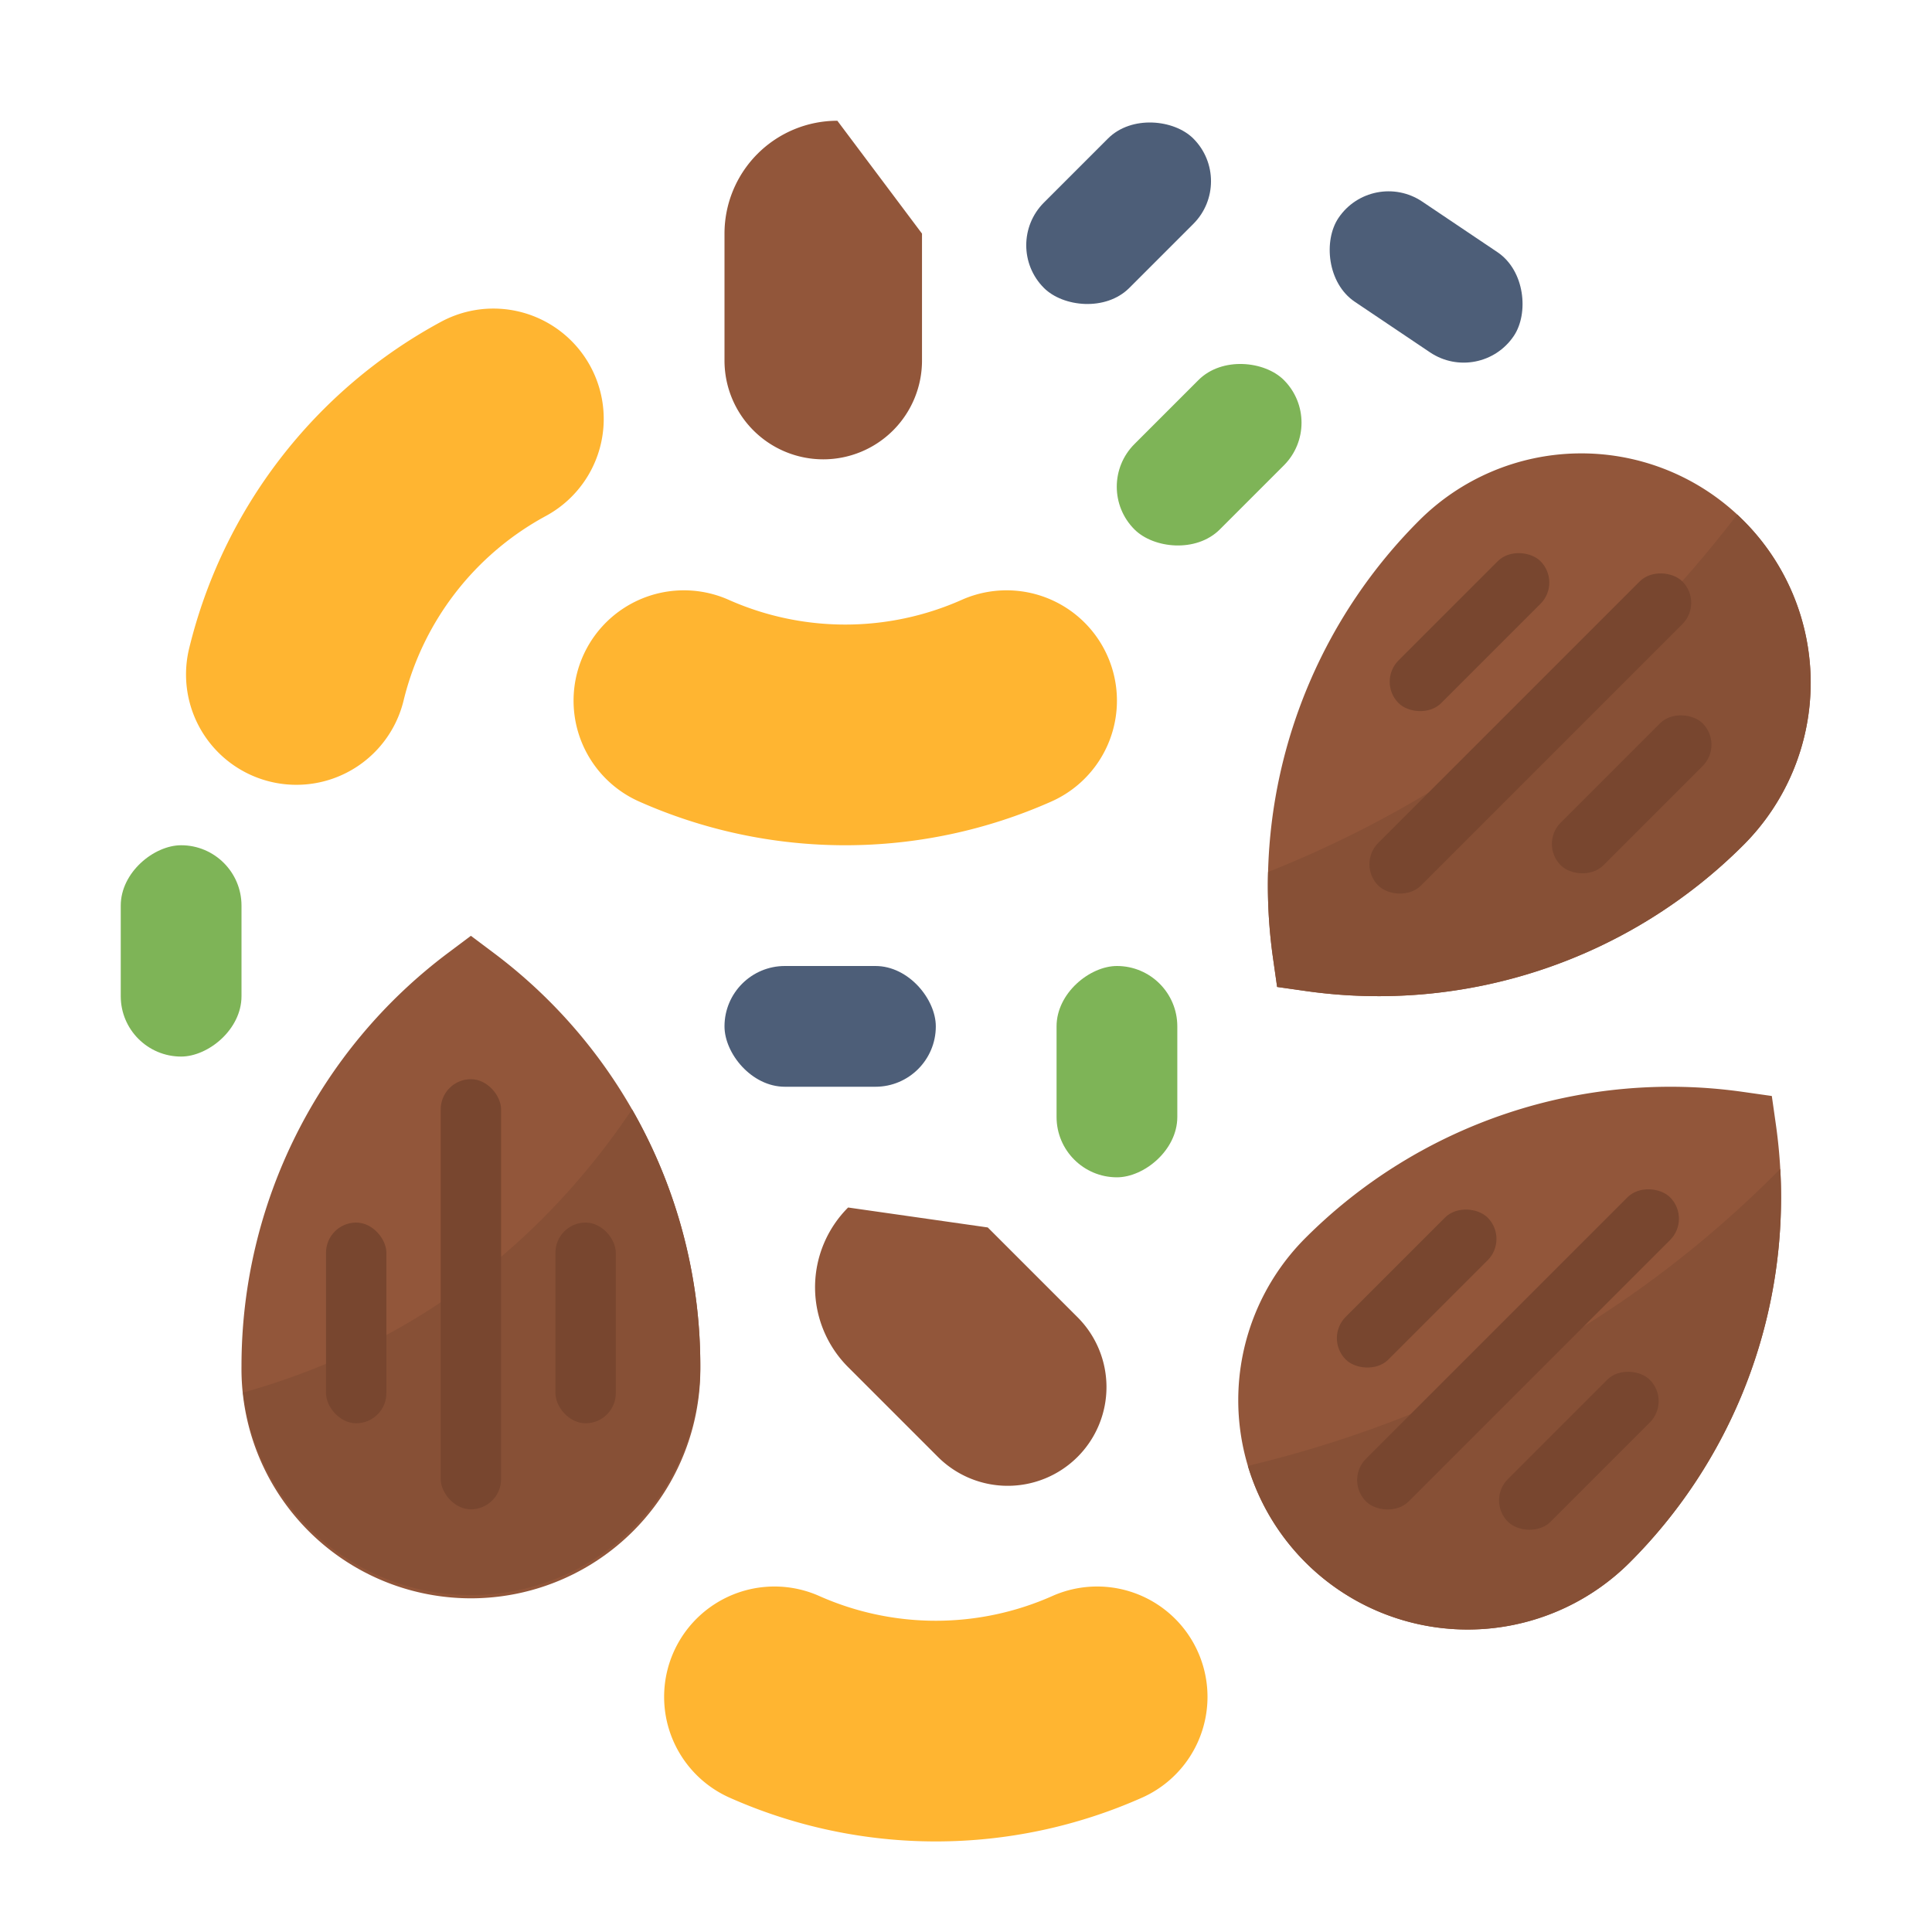 <svg height="512" viewBox="0 0 512 512" width="512" xmlns="http://www.w3.org/2000/svg"><g id="Flat"><path d="m185.59 361.99a60.8 60.8 0 1 1 -121.59 0 136.782 136.782 0 0 1 54.71-109.43l6.08-4.56 6.08 4.56a136.654 136.654 0 0 1 36.63 41.44c1.28 2.23 2.5 4.51 3.65 6.81a136.807 136.807 0 0 1 14.44 61.18z" fill="#92563a"/><path d="m185.59 361.99a60.8 60.8 0 0 1 -121.18 7.06c38.43-10.77 75.25-33.7 103.09-75.05 1.28 2.23 2.5 4.51 3.65 6.81a136.807 136.807 0 0 1 14.44 61.18z" fill="#875036"/><g fill="#78462f"><rect height="53.194" rx="8" width="16" x="86.397" y="323.993"/><rect height="113.989" rx="8" width="16" x="116.794" y="285.996"/><rect height="53.194" rx="8" width="16" x="147.192" y="323.993"/></g><path d="m472 317.33a136.749 136.749 0 0 1 -40.07 96.71 60.8 60.8 0 0 1 -101.23-25.56 60.766 60.766 0 0 1 -2.55-17.42 60.823 60.823 0 0 1 17.81-42.99 136.759 136.759 0 0 1 116.07-38.69l7.52 1.07 1.07 7.52q.84 5.91 1.17 11.81.21 3.78.21 7.55z" fill="#92563a"/><path d="m472 317.33a136.749 136.749 0 0 1 -40.07 96.71 60.8 60.8 0 0 1 -101.23-25.56c50.32-12.11 99.43-36.57 141.09-78.7q.21 3.78.21 7.55z" fill="#875036"/><rect fill="#78462f" height="16" rx="8" transform="matrix(.707 -.707 .707 .707 -131.493 365.529)" width="53.195" x="348.915" y="333.499"/><rect fill="#78462f" height="16" rx="8" transform="matrix(.707 -.707 .707 .707 -135.022 389.247)" width="113.989" x="345.386" y="349.619"/><rect fill="#78462f" height="16" rx="8" transform="matrix(.707 -.707 .707 .707 -149.299 408.514)" width="53.196" x="391.903" y="376.487"/><path d="m479.85 180.94a60.823 60.823 0 0 1 -17.81 42.99 136.759 136.759 0 0 1 -116.07 38.69l-7.52-1.07-1.07-7.52a137.326 137.326 0 0 1 -1.38-19.36c0-1.2.02-2.39.05-3.58a136.758 136.758 0 0 1 40.02-93.13 60.793 60.793 0 0 1 84.31-1.61c.56.53 1.12 1.07 1.66 1.61a60.761 60.761 0 0 1 17.81 42.98z" fill="#92563a"/><path d="m479.85 180.94a60.823 60.823 0 0 1 -17.81 42.99 136.759 136.759 0 0 1 -116.07 38.69l-7.52-1.07-1.07-7.52a137.326 137.326 0 0 1 -1.38-19.36c0-1.2.02-2.39.05-3.58 45.7-18.18 88.81-48.33 124.33-94.74.56.53 1.12 1.07 1.66 1.61a60.761 60.761 0 0 1 17.81 42.98z" fill="#875036"/><rect fill="#78462f" height="16" rx="8" transform="matrix(.707 -.707 .707 .707 -22.18 367.449)" width="53.195" x="405.89" y="202.5"/><rect fill="#78462f" height="16" rx="8" transform="matrix(.707 -.707 .707 .707 -18.651 343.731)" width="113.99" x="348.625" y="186.38"/><rect fill="#78462f" height="16" rx="8" transform="matrix(.707 -.707 .707 .707 -4.375 324.464)" width="53.196" x="362.901" y="159.513"/><path d="m193.118 158.962a76.039 76.039 0 0 0 61.764 0 29.242 29.242 0 0 1 41.118 26.722 29.244 29.244 0 0 1 -17.366 26.722 134.519 134.519 0 0 1 -109.268 0 29.244 29.244 0 0 1 -17.366-26.722 29.242 29.242 0 0 1 41.118-26.722z" fill="#ffb531"/><path d="m144.667 136.733a76.037 76.037 0 0 0 -37.711 48.914 29.242 29.242 0 0 1 -46.268 16.253 29.244 29.244 0 0 1 -10.56-30.068 134.523 134.523 0 0 1 66.717-86.536 29.242 29.242 0 0 1 31.766 2.563 29.241 29.241 0 0 1 -3.944 48.874z" fill="#ffb531"/><path d="m217.118 422.962a76.039 76.039 0 0 0 61.764 0 29.242 29.242 0 0 1 41.118 26.722 29.244 29.244 0 0 1 -17.366 26.722 134.519 134.519 0 0 1 -109.268 0 29.244 29.244 0 0 1 -17.366-26.722 29.242 29.242 0 0 1 41.118-26.722z" fill="#ffb531"/><path d="m218.17 121.727a26.171 26.171 0 0 1 -26.17-26.171v-33.647a29.909 29.909 0 0 1 29.909-29.909l22.431 29.909v33.647a26.17 26.17 0 0 1 -26.17 26.171z" fill="#92563a"/><path d="m285.563 386.09a26.171 26.171 0 0 1 -37.011 0l-23.792-23.79a29.908 29.908 0 0 1 0-42.3l37.01 5.287 23.793 23.793a26.17 26.17 0 0 1 0 37.01z" fill="#92563a"/><rect fill="#4d5e78" height="32" rx="16" transform="matrix(.707 -.707 .707 .707 46.897 226.191)" width="56" x="268.485" y="40.485"/><rect fill="#4d5e78" height="32" rx="16" width="56" x="192" y="256"/><rect fill="#4d5e78" height="32" rx="16" transform="matrix(.83 .558 -.558 .83 105.134 -198.345)" width="56" x="349.962" y="57.305"/><rect fill="#7eb457" height="32" rx="16" transform="matrix(0 1 -1 0 580 -12)" width="56" x="268" y="268"/><rect fill="#7eb457" height="32" rx="16" transform="matrix(0 -1 1 0 -204 300)" width="56" x="20" y="236"/><rect fill="#7eb457" height="32" rx="16" transform="matrix(.707 -.707 .707 .707 8.672 261.907)" width="56" x="292.485" y="104.485"/></g></svg>